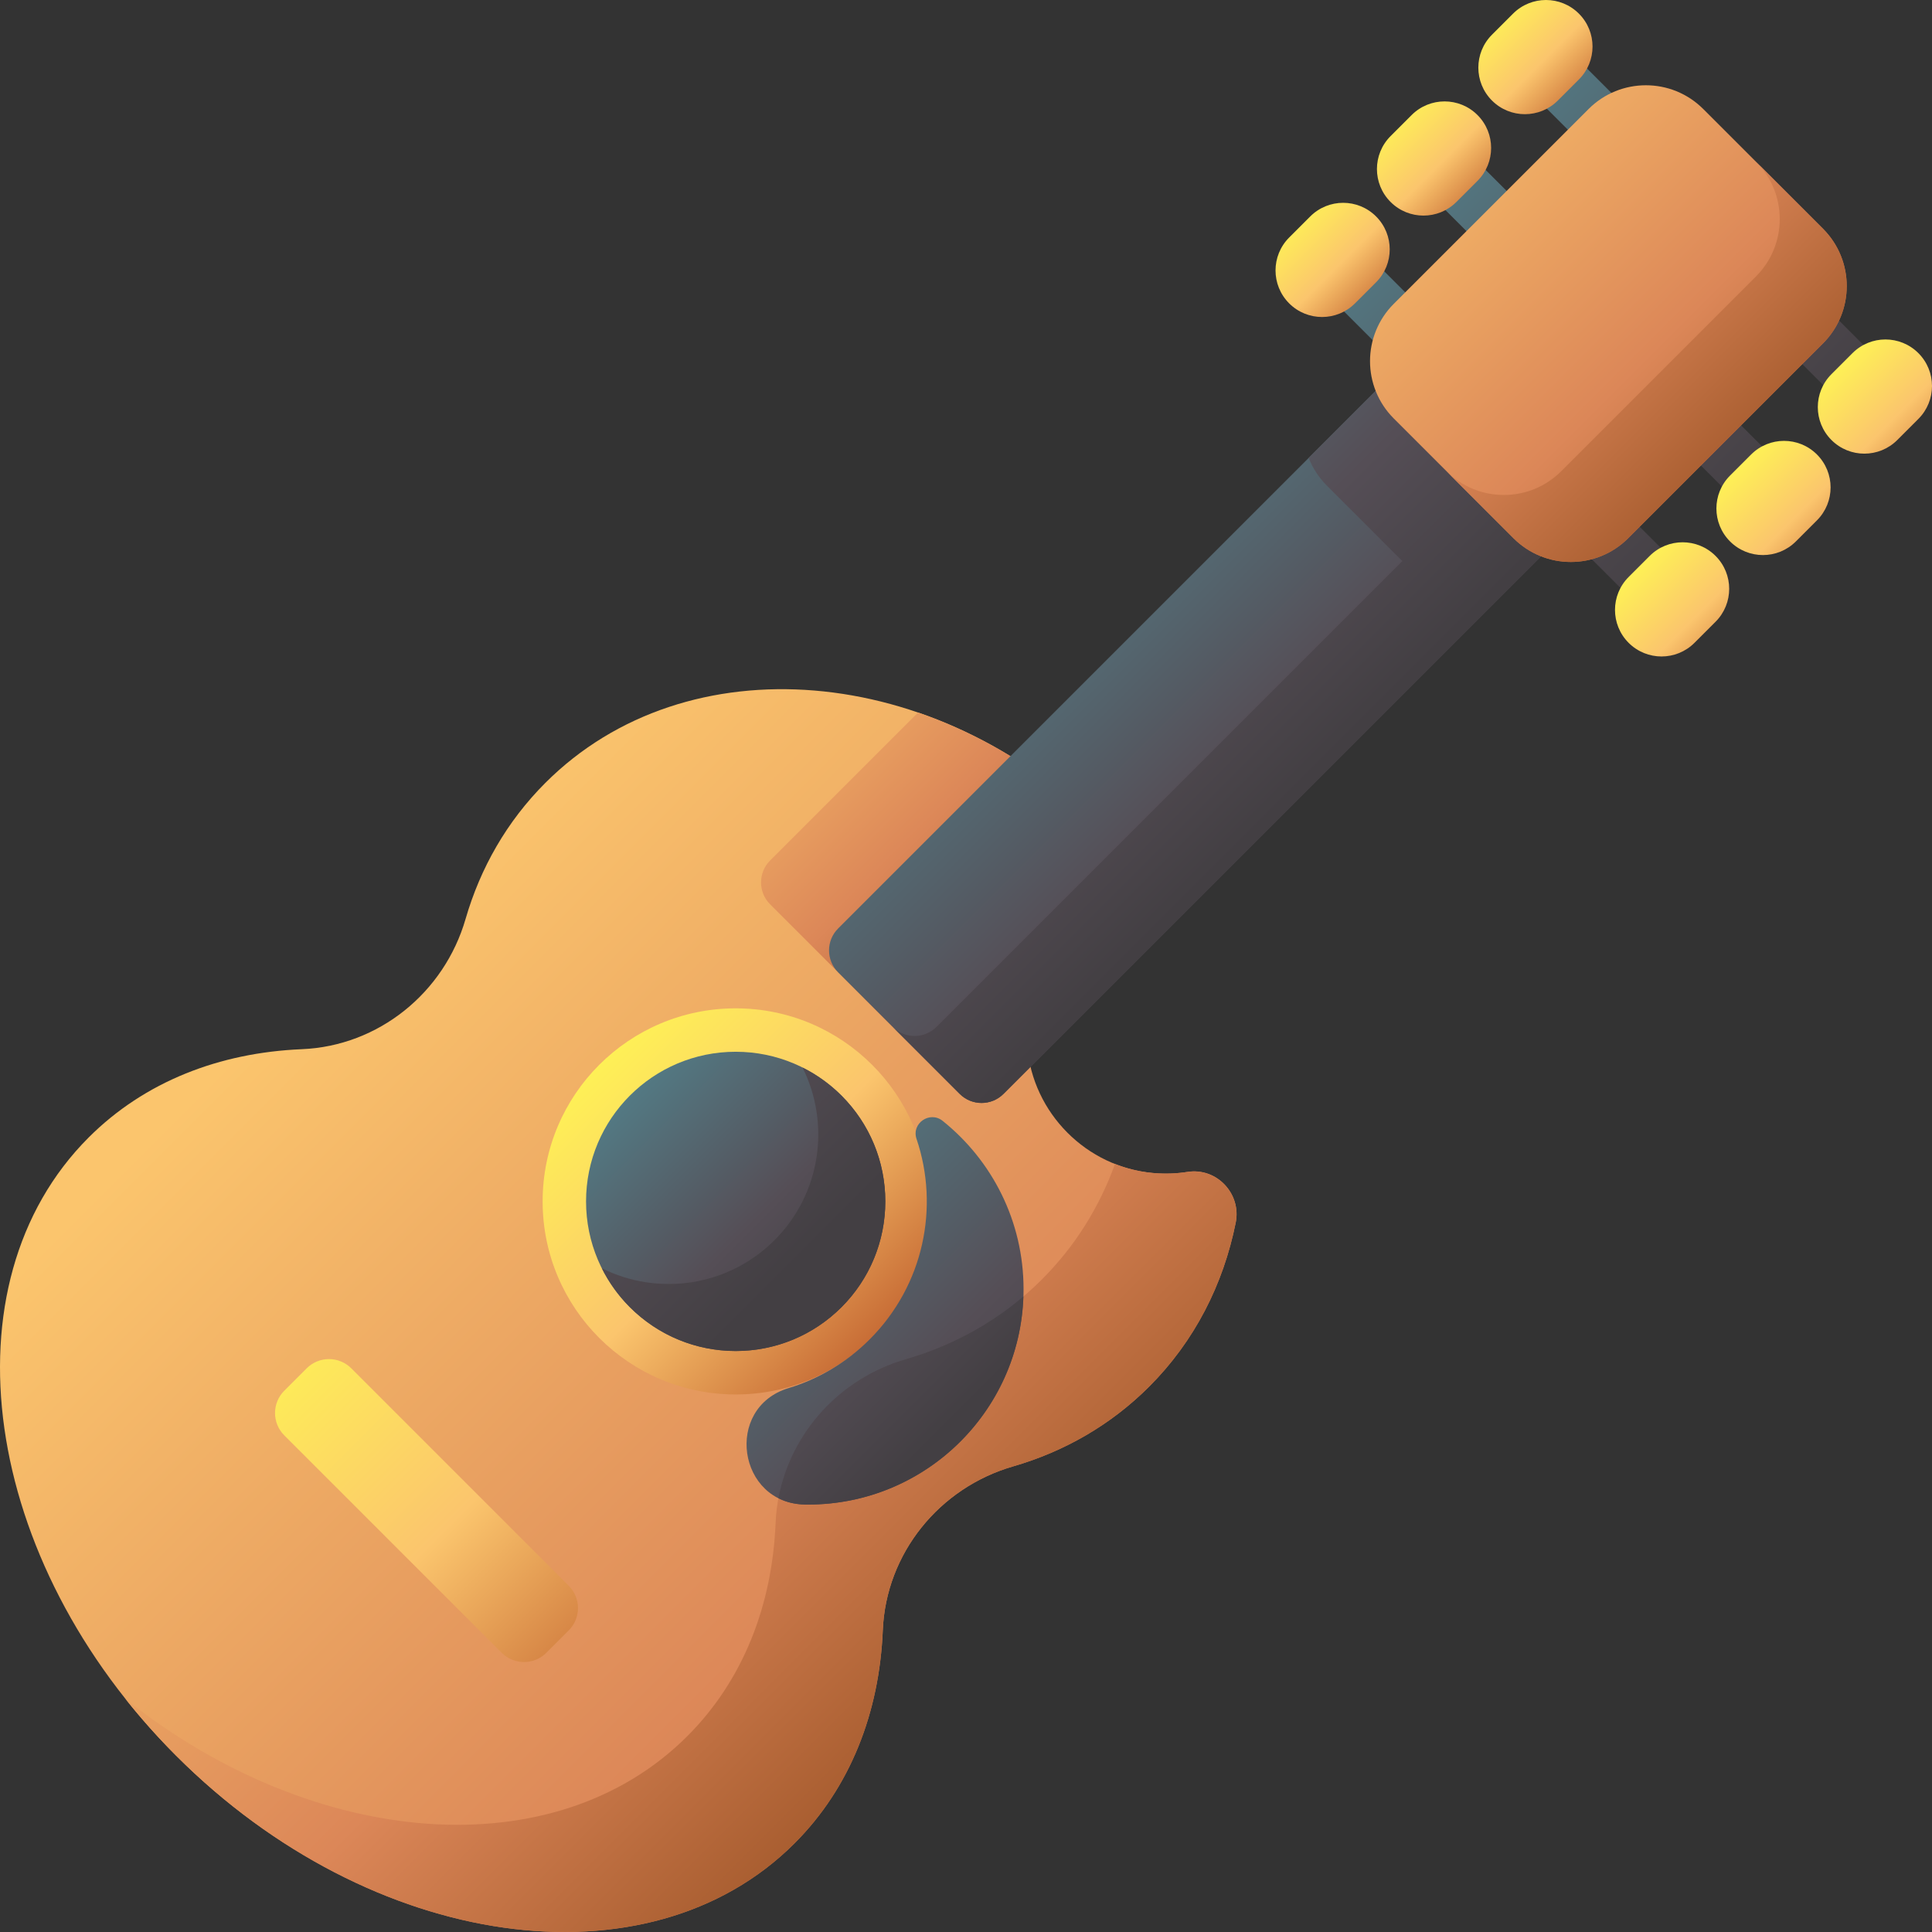 <svg id="Capa_1" enable-background="new 0 0 509.998 509.998" height="512" viewBox="0 0 509.998 509.998" width="512" xmlns="http://www.w3.org/2000/svg" xmlns:xlink="http://www.w3.org/1999/xlink"><rect x="0" y="0" width="509.998" height="509.998" fill="#333333" stroke="none"/><linearGradient id="lg1"><stop offset="0" stop-color="#fbc56d"/><stop offset=".593" stop-color="#dc8758"/><stop offset="1" stop-color="#9e5528"/></linearGradient><linearGradient id="SVGID_1_" gradientUnits="userSpaceOnUse" x1="83.823" x2="335.49" xlink:href="#lg1" y1="256.175" y2="507.842"/><linearGradient id="SVGID_2_" gradientUnits="userSpaceOnUse" x1="190.874" x2="275.224" xlink:href="#lg1" y1="172.457" y2="256.807"/><linearGradient id="SVGID_3_" gradientUnits="userSpaceOnUse" x1="77.728" x2="260.161" xlink:href="#lg1" y1="280.936" y2="463.369"/><linearGradient id="lg2"><stop offset="0" stop-color="#537983"/><stop offset=".593" stop-color="#554e56"/><stop offset="1" stop-color="#433f43"/></linearGradient><linearGradient id="SVGID_4_" gradientTransform="matrix(.707 .707 -.707 .707 222.032 -119.279)" gradientUnits="userSpaceOnUse" x1="226.615" x2="345.919" xlink:href="#lg2" y1="156.072" y2="156.072"/><linearGradient id="SVGID_5_" gradientTransform="matrix(.707 .707 -.707 .707 254.029 -106.026)" gradientUnits="userSpaceOnUse" x1="165.618" x2="284.923" xlink:href="#lg2" y1="169.329" y2="169.329"/><linearGradient id="SVGID_6_" gradientTransform="matrix(.707 .707 -.707 .707 254.421 -105.079)" gradientUnits="userSpaceOnUse" x1="195.588" x2="316.352" xlink:href="#lg2" y1="16.117" y2="16.117"/><linearGradient id="SVGID_7_" gradientTransform="matrix(.707 .707 -.707 .707 254.421 -105.079)" gradientUnits="userSpaceOnUse" x1="195.588" x2="316.352" xlink:href="#lg2" y1="-21.74" y2="-21.74"/><linearGradient id="SVGID_8_" gradientTransform="matrix(.707 .707 -.707 .707 254.421 -105.079)" gradientUnits="userSpaceOnUse" x1="195.588" x2="316.352" xlink:href="#lg2" y1="53.973" y2="53.973"/><linearGradient id="SVGID_9_" gradientTransform="matrix(.707 .707 -.707 .707 222.032 -119.279)" gradientUnits="userSpaceOnUse" x1="201.007" x2="370.109" xlink:href="#lg1" y1="1.533" y2="1.533"/><linearGradient id="SVGID_10_" gradientTransform="matrix(.707 .707 -.707 .707 254.029 -106.026)" gradientUnits="userSpaceOnUse" x1="149.969" x2="315.996" xlink:href="#lg1" y1="14.787" y2="14.787"/><linearGradient id="lg3"><stop offset="0" stop-color="#fef056"/><stop offset=".521" stop-color="#fbc56d"/><stop offset="1" stop-color="#c86d36"/></linearGradient><linearGradient id="SVGID_11_" gradientUnits="userSpaceOnUse" x1="394.871" x2="417.817" xlink:href="#lg3" y1="4.627" y2="27.572"/><linearGradient id="SVGID_12_" gradientUnits="userSpaceOnUse" x1="368.103" x2="391.048" xlink:href="#lg3" y1="31.395" y2="54.341"/><linearGradient id="SVGID_13_" gradientUnits="userSpaceOnUse" x1="341.334" x2="364.28" xlink:href="#lg3" y1="58.164" y2="81.109"/><linearGradient id="SVGID_14_" gradientUnits="userSpaceOnUse" x1="486.371" x2="513.244" xlink:href="#lg3" y1="96.127" y2="122.999"/><linearGradient id="SVGID_15_" gradientUnits="userSpaceOnUse" x1="459.603" x2="486.475" xlink:href="#lg3" y1="122.895" y2="149.768"/><linearGradient id="SVGID_16_" gradientUnits="userSpaceOnUse" x1="432.834" x2="459.707" xlink:href="#lg3" y1="149.664" y2="176.536"/><linearGradient id="SVGID_17_" gradientTransform="matrix(.707 .707 -.707 .707 254.421 -105.079)" gradientUnits="userSpaceOnUse" x1="205.009" x2="306.931" xlink:href="#lg3" y1="341.134" y2="341.134"/><linearGradient id="SVGID_18_" gradientTransform="matrix(.707 .707 -.707 .707 254.421 -105.079)" gradientUnits="userSpaceOnUse" x1="216.471" x2="295.468" xlink:href="#lg2" y1="341.134" y2="341.134"/><linearGradient id="SVGID_19_" gradientTransform="matrix(.707 .707 -.707 .707 254.029 -106.026)" gradientUnits="userSpaceOnUse" x1="153.969" x2="279.973" xlink:href="#lg2" y1="341.526" y2="341.526"/><linearGradient id="SVGID_20_" gradientTransform="matrix(.707 .707 -.707 .707 254.421 -105.079)" gradientUnits="userSpaceOnUse" x1="197.422" x2="323.06" xlink:href="#lg3" y1="456.553" y2="456.553"/><linearGradient id="SVGID_21_" gradientUnits="userSpaceOnUse" x1="198.314" x2="273.437" xlink:href="#lg2" y1="317.125" y2="392.248"/><linearGradient id="SVGID_22_" gradientUnits="userSpaceOnUse" x1="186.973" x2="247.728" xlink:href="#lg2" y1="318.025" y2="378.779"/><g><path d="m313.519 309.348c7.676-1.214 14.209 5.777 12.68 13.397-3.269 16.281-10.842 31.277-22.861 43.295-10.18 10.18-22.5 17.17-35.92 21.05-19.49 5.65-33.53 22.97-34.38 43.23-.9 21.7-8.53 41.5-23.31 56.28-38.68 38.68-111.76 28.33-163.21-23.12s-61.8-124.53-23.12-163.21c14.78-14.78 34.58-22.41 56.28-23.31 20.26-.85 37.58-14.89 43.22-34.38 3.89-13.42 10.88-25.74 21.06-35.92 37.27-37.27 103.15-31.8 147.17 12.21 5.54 5.55 10.47 11.44 14.78 17.58-20.403.999-36.441 18.681-34.747 39.692 1.427 17.695 15.675 32.007 33.362 33.52 3.082.263 6.095.145 8.996-.314z" fill="url(#SVGID_1_)"/><path d="m203.288 238.71c-3.19-3.19-3.19-8.37 0-11.56l39.06-39.06c5.81 1.99 11.55 4.47 17.17 7.42s11.1 6.38 16.4 10.28c5.28 3.89 10.38 8.26 15.21 13.08 5.54 5.55 10.47 11.44 14.78 17.58-4.35.21-8.51 1.18-12.34 2.79-1.25-3.62-2.68-7.21-4.3-10.76l-42.33 42.32c-3.19 3.2-8.36 3.2-11.56 0z" fill="url(#SVGID_2_)"/><path d="m313.374 309.371c7.744-1.193 14.368 5.685 12.826 13.367-3.268 16.283-10.842 31.282-22.862 43.302-10.18 10.18-22.5 17.17-35.92 21.06-19.49 5.64-33.53 22.96-34.38 43.22-.9 21.7-8.53 41.5-23.31 56.28-38.68 38.68-111.76 28.33-163.21-23.12-4.81-4.81-9.26-9.81-13.35-14.95 49.87 39.61 113.2 44.84 148.27 9.77 14.78-14.78 22.4-34.58 23.3-56.27.85-20.27 14.9-37.59 34.38-43.23 13.42-3.89 25.74-10.88 35.92-21.06 8.79-8.79 15.2-19.17 19.29-30.48 4.16 1.64 8.69 2.54 13.42 2.54 1.912 0 3.791-.147 5.626-.429z" fill="url(#SVGID_3_)"/><path d="m253.336 288.758-32.097-32.097c-3.192-3.192-3.192-8.368 0-11.56l144.455-144.455c3.192-3.192 8.368-3.192 11.56 0l32.097 32.097c3.192 3.192 3.192 8.368 0 11.56l-144.455 144.455c-3.192 3.193-8.368 3.193-11.56 0z" fill="url(#SVGID_4_)"/><path d="m409.352 144.302-144.455 144.455c-3.196 3.196-8.372 3.196-11.561.007l-17.692-17.692c3.196 3.196 8.372 3.196 11.568 0l122.966-122.966-19.947-19.947c-2.143-2.143-3.734-4.624-4.773-7.276l20.237-20.237c3.189-3.189 8.365-3.189 11.554 0l32.103 32.103c3.189 3.188 3.189 8.364 0 11.553z" fill="url(#SVGID_5_)"/><g><path d="m461.416 135.315-85.393-85.393 10.606-10.607 85.393 85.393z" fill="url(#SVGID_6_)"/><path d="m488.184 108.546-85.393-85.393 10.607-10.606 85.393 85.393z" fill="url(#SVGID_7_)"/><path d="m434.647 162.083-85.393-85.393 10.607-10.606 85.393 85.393z" fill="url(#SVGID_8_)"/></g><path d="m399.525 142.077-31.604-31.604c-8.36-8.36-8.36-21.915 0-30.275l51.42-51.42c8.36-8.36 21.915-8.36 30.275 0l31.604 31.604c8.36 8.36 8.36 21.915 0 30.275l-51.42 51.42c-8.36 8.36-21.915 8.36-30.275 0z" fill="url(#SVGID_9_)"/><path d="m481.22 60.382-17.685-17.685c8.36 8.36 8.36 21.915 0 30.275l-51.42 51.42c-8.36 8.36-21.915 8.36-30.275 0l17.685 17.685c8.36 8.36 21.915 8.36 30.275 0l51.42-51.42c8.36-8.36 8.36-21.915 0-30.275z" fill="url(#SVGID_10_)"/><g><path d="m416.788 3.6c-4.8-4.8-12.582-4.8-17.382 0l-5.562 5.562c-4.8 4.8-4.8 12.582 0 17.382 4.8 4.8 12.582 4.8 17.382 0l5.562-5.562c4.8-4.8 4.8-12.582 0-17.382z" fill="url(#SVGID_11_)"/><path d="m390.02 30.368c-4.8-4.8-12.582-4.8-17.382 0l-5.562 5.562c-4.8 4.8-4.8 12.582 0 17.382 4.8 4.8 12.582 4.8 17.382 0l5.562-5.562c4.8-4.8 4.8-12.582 0-17.382z" fill="url(#SVGID_12_)"/><path d="m363.251 57.137c-4.8-4.8-12.582-4.8-17.382 0l-5.562 5.562c-4.8 4.8-4.8 12.582 0 17.382 4.8 4.8 12.582 4.8 17.382 0l5.562-5.562c4.8-4.8 4.8-12.582 0-17.382z" fill="url(#SVGID_13_)"/></g><g><path d="m506.398 93.209c-4.8-4.8-12.582-4.8-17.382 0l-5.562 5.562c-4.8 4.8-4.8 12.582 0 17.382s12.582 4.8 17.382 0l5.562-5.562c4.8-4.8 4.8-12.582 0-17.382z" fill="url(#SVGID_14_)"/><path d="m462.248 119.978-5.562 5.562c-4.8 4.8-4.8 12.582 0 17.382s12.582 4.8 17.382 0l5.562-5.562c4.8-4.8 4.8-12.582 0-17.382-4.801-4.8-12.583-4.8-17.382 0z" fill="url(#SVGID_15_)"/><path d="m435.479 146.747-5.562 5.562c-4.8 4.8-4.8 12.582 0 17.382s12.582 4.8 17.382 0l5.562-5.562c4.8-4.8 4.8-12.582 0-17.382s-12.582-4.8-17.382 0z" fill="url(#SVGID_16_)"/></g><circle cx="194.201" cy="317.137" fill="url(#SVGID_17_)" r="50.961"/><circle cx="194.201" cy="317.137" fill="url(#SVGID_18_)" r="39.499"/><path d="m222.13 289.207c-3.092-3.092-6.573-5.553-10.28-7.405 7.389 14.79 4.928 33.246-7.405 45.579s-30.79 14.794-45.579 7.405c1.852 3.708 4.313 7.188 7.405 10.28 15.425 15.425 40.434 15.425 55.859 0 15.426-15.425 15.425-40.434 0-55.859z" fill="url(#SVGID_19_)"/><path d="m132.441 436.296-57.4-57.4c-3.252-3.252-3.252-8.525 0-11.777l5.915-5.915c3.252-3.252 8.525-3.252 11.777 0l57.4 57.4c3.252 3.252 3.252 8.525 0 11.777l-5.915 5.915c-3.252 3.252-8.525 3.252-11.777 0z" fill="url(#SVGID_20_)"/><path d="m270.191 340.307c0 31.393-25.451 56.855-56.855 56.855-.263 0-.525-.002-.786-.005-17.864-.242-21.493-25.546-4.396-30.732 7.837-2.377 15.218-6.664 21.412-12.858 14.323-14.323 18.447-34.973 12.372-52.936-1.386-4.099 3.504-7.461 6.882-4.758 13.025 10.421 21.371 26.452 21.371 44.434z" fill="url(#SVGID_21_)"/><path d="m270.142 342.24c-9.14 7.766-19.687 13.274-31.024 16.56-17.348 5.023-30.38 19.312-33.628 36.695 2.019 1.015 4.375 1.625 7.059 1.662.262.004.524.005.786.005 30.756 0 55.786-24.425 56.807-54.922z" fill="url(#SVGID_22_)"/></g></svg>